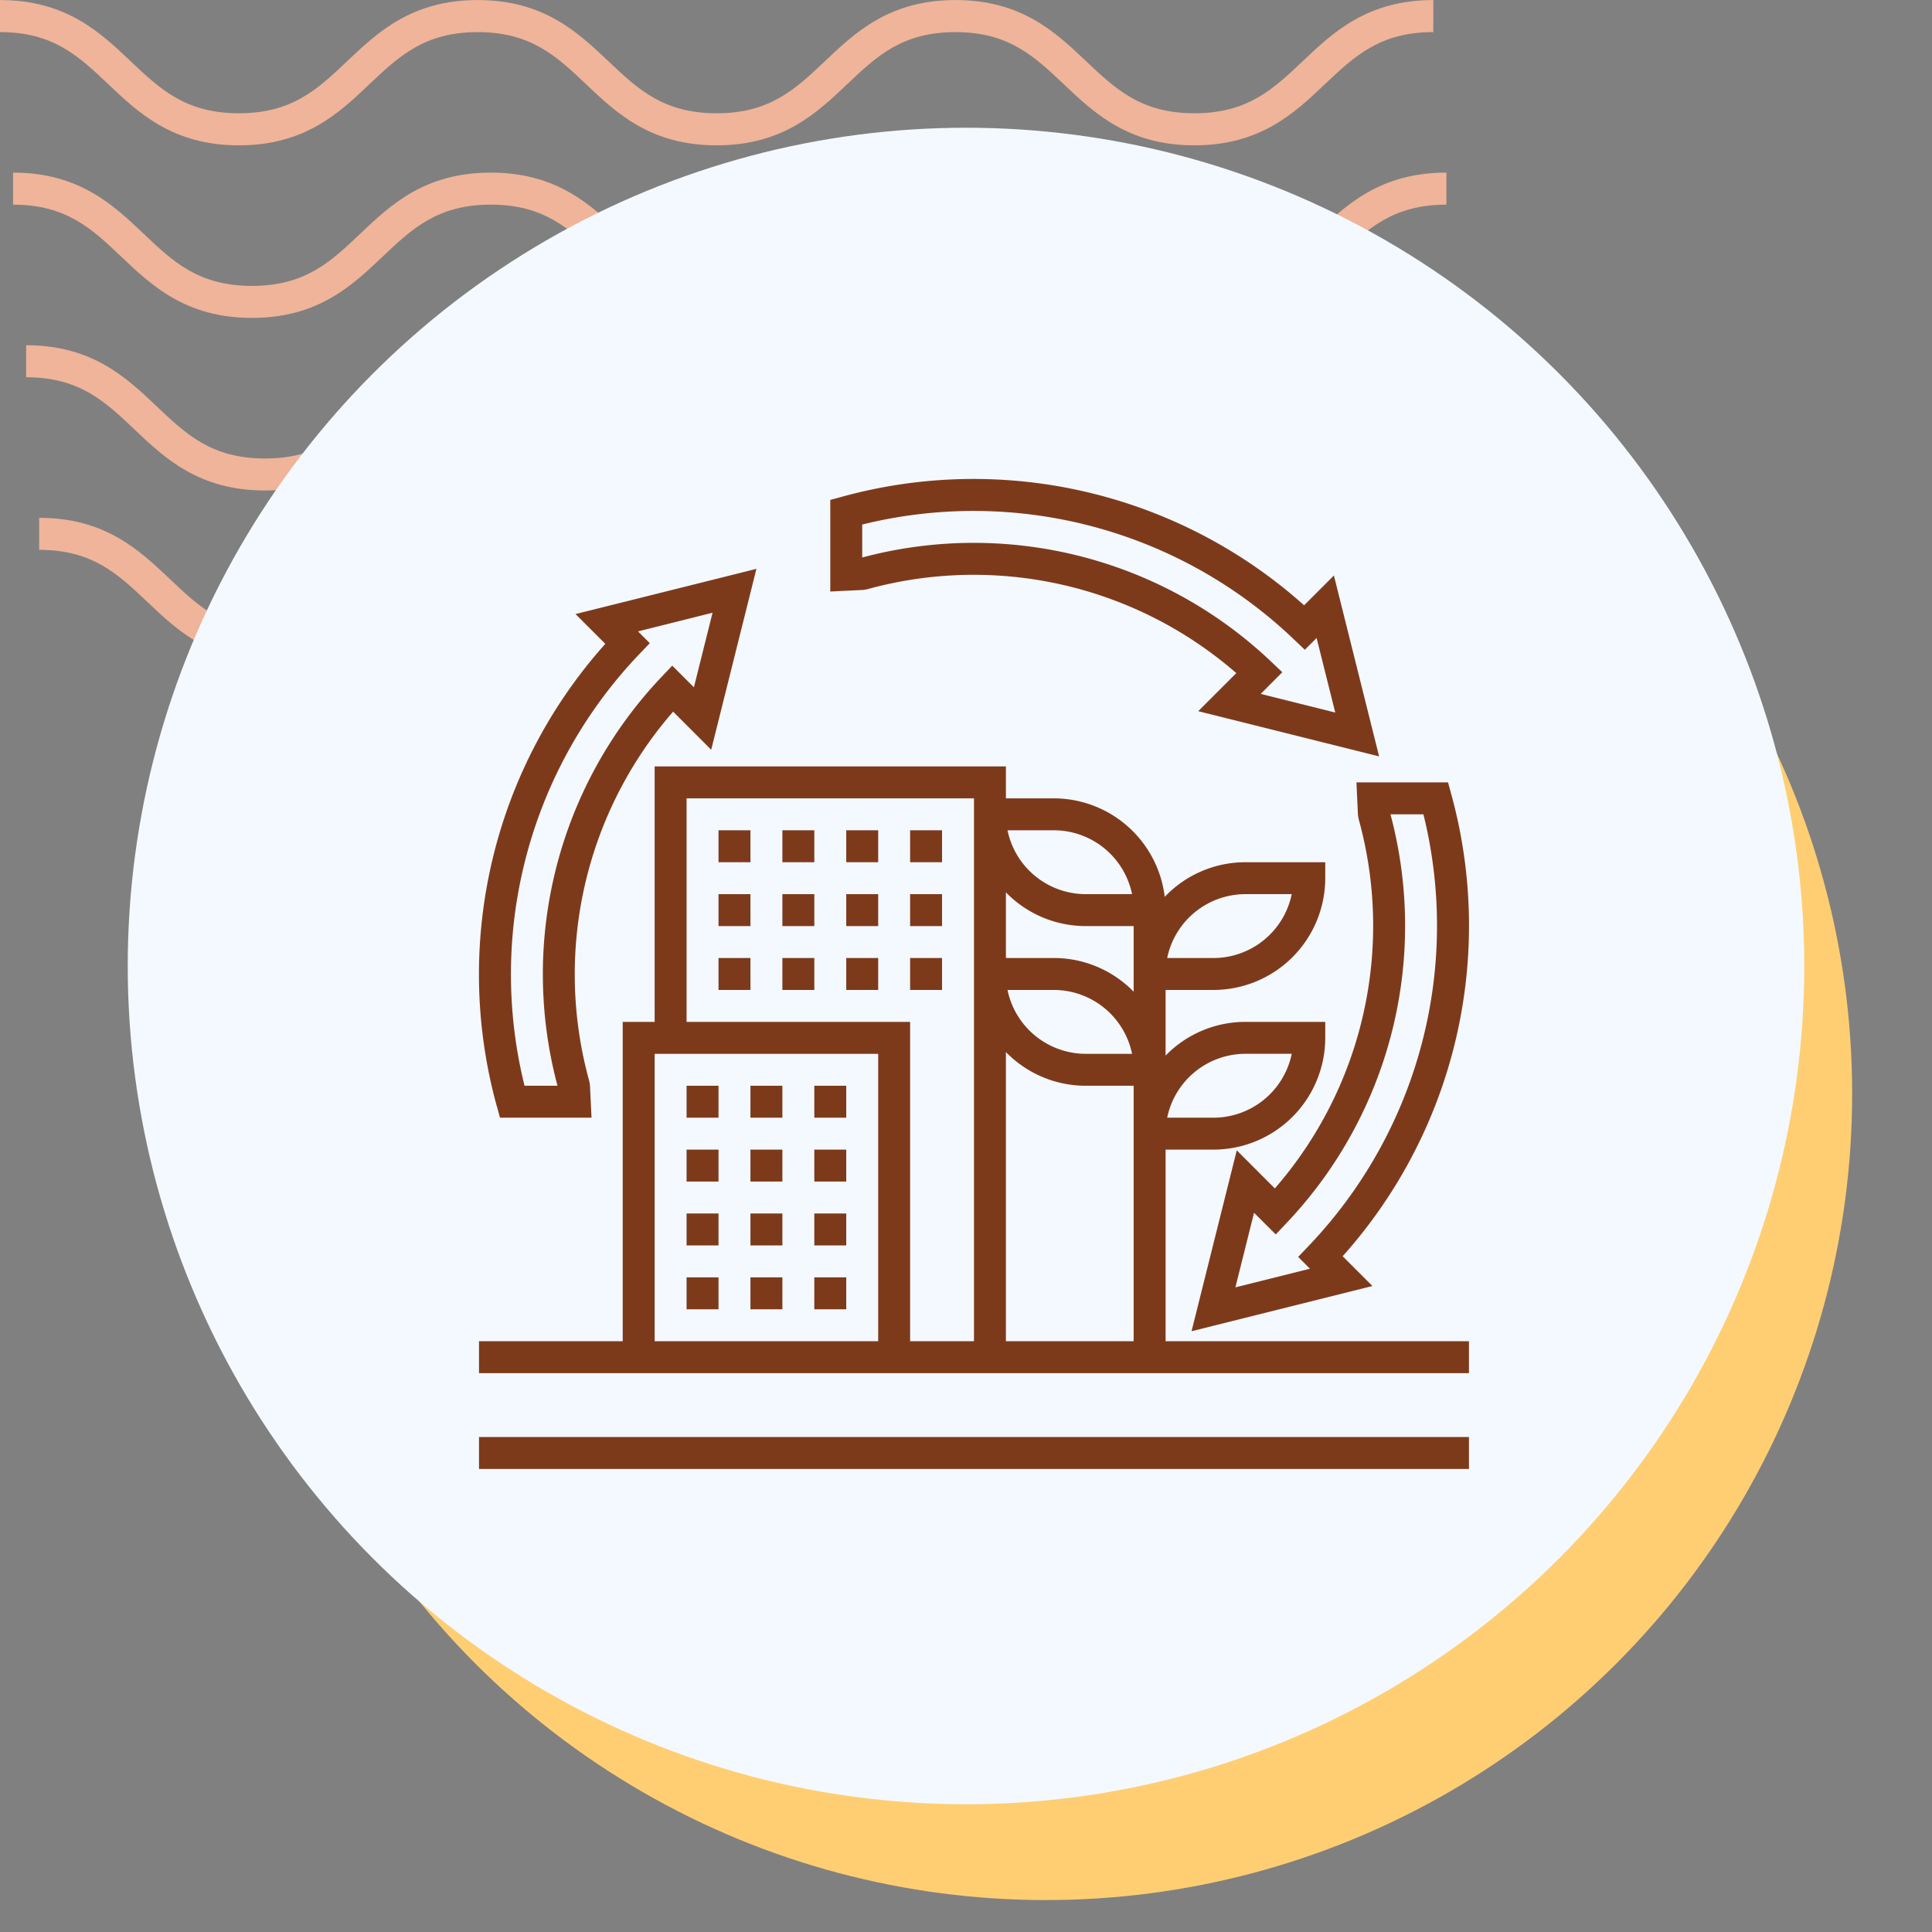 <svg xmlns="http://www.w3.org/2000/svg" xmlns:xlink="http://www.w3.org/1999/xlink" width="121" height="121" viewBox="0 0 121 121">
  <rect x="0" y="0" width="121" height="121" fill="#808080" stroke="none"/>
  <defs>
    <clipPath id="clip-path">
      <rect id="Rectángulo_400938" data-name="Rectángulo 400938" width="121" height="121" transform="translate(0 0)" fill="none"/>
    </clipPath>
    <clipPath id="clip-path-2">
      <rect id="Rectángulo_401073" data-name="Rectángulo 401073" width="92.219" height="41.532" fill="#efb499"/>
    </clipPath>
  </defs>
  <g id="Grupo_1117003" data-name="Grupo 1117003" transform="translate(-1095.711 -1687.798)">
    <g id="Grupo_1099376" data-name="Grupo 1099376" transform="translate(708.043 -4325.202)">
      <rect id="Rectángulo_401103" data-name="Rectángulo 401103" width="121" height="121" transform="translate(387.668 6013)" fill="none"/>
      <g id="Grupo_1099348" data-name="Grupo 1099348" transform="translate(387.668 6013)">
        <g id="Grupo_1099282" data-name="Grupo 1099282">
          <g id="Grupo_1099281" data-name="Grupo 1099281" clip-path="url(#clip-path-2)">
            <path id="Trazado_873375" data-name="Trazado 873375" d="M74.8,9.1c-4.139,0-6.28-2.03-8.17-3.821-1.855-1.756-3.452-3.274-6.792-3.274s-4.937,1.517-6.792,3.274C51.161,7.072,49.023,9.1,44.881,9.1s-6.28-2.03-8.169-3.821C34.857,3.525,33.26,2.007,29.92,2.007s-4.937,1.517-6.789,3.274C21.241,7.072,19.1,9.1,14.962,9.1S8.679,7.072,6.789,5.281C4.937,3.525,3.34,2.007,0,2.007V0C4.139,0,6.28,2.033,8.17,3.821c1.855,1.759,3.452,3.274,6.792,3.274S19.9,5.58,21.75,3.824C23.637,2.033,25.781,0,29.92,0s6.283,2.033,8.17,3.821c1.855,1.759,3.452,3.274,6.792,3.274s4.937-1.514,6.792-3.274C53.56,2.033,55.7,0,59.843,0s6.283,2.033,8.17,3.821C69.867,5.58,71.464,7.094,74.8,7.094S79.742,5.58,81.6,3.821C83.483,2.033,85.624,0,89.766,0V2.007c-3.34,0-4.937,1.517-6.792,3.274C81.084,7.072,78.943,9.1,74.8,9.1" transform="translate(2.453 32.43)" fill="#efb499"/>
            <path id="Trazado_873376" data-name="Trazado 873376" d="M74.8,9.1c-4.139,0-6.283-2.03-8.17-3.824-1.855-1.756-3.452-3.27-6.792-3.27s-4.937,1.514-6.792,3.27C51.164,7.072,49.023,9.1,44.881,9.1s-6.283-2.03-8.17-3.824c-1.855-1.756-3.452-3.27-6.792-3.27s-4.937,1.517-6.789,3.27C21.241,7.072,19.1,9.1,14.962,9.1S8.679,7.072,6.789,5.278C4.937,3.522,3.34,2.007,0,2.007V0C4.139,0,6.283,2.03,8.17,3.821c1.855,1.759,3.452,3.274,6.792,3.274S19.9,5.58,21.75,3.821C23.637,2.03,25.781,0,29.92,0S36.2,2.03,38.093,3.821c1.852,1.759,3.449,3.274,6.789,3.274s4.937-1.514,6.792-3.274C53.56,2.03,55.7,0,59.843,0s6.283,2.03,8.17,3.821C69.867,5.58,71.464,7.094,74.8,7.094S79.742,5.58,81.6,3.821C83.486,2.03,85.627,0,89.769,0V2.007c-3.34,0-4.94,1.517-6.8,3.27C81.084,7.072,78.943,9.1,74.8,9.1" transform="translate(1.635 21.62)" fill="#efb499"/>
            <path id="Trazado_873377" data-name="Trazado 873377" d="M74.8,9.1c-4.139,0-6.283-2.03-8.169-3.824-1.855-1.756-3.452-3.27-6.792-3.27s-4.937,1.514-6.792,3.27C51.164,7.072,49.02,9.1,44.881,9.1s-6.283-2.03-8.17-3.824c-1.855-1.756-3.452-3.27-6.792-3.27s-4.937,1.517-6.789,3.27C21.241,7.072,19.1,9.1,14.962,9.1S8.678,7.072,6.789,5.278C4.937,3.522,3.34,2.007,0,2.007V0C4.139,0,6.283,2.03,8.169,3.821c1.851,1.759,3.452,3.274,6.792,3.274S19.9,5.58,21.75,3.821C23.637,2.03,25.781,0,29.92,0S36.2,2.03,38.093,3.821c1.852,1.759,3.449,3.274,6.789,3.274s4.937-1.514,6.792-3.274C53.56,2.03,55.7,0,59.843,0s6.283,2.03,8.17,3.821C69.867,5.58,71.464,7.094,74.8,7.094S79.742,5.58,81.6,3.821C83.486,2.03,85.624,0,89.769,0V2.007c-3.34,0-4.941,1.517-6.8,3.27C81.084,7.072,78.943,9.1,74.8,9.1" transform="translate(0.818 10.81)" fill="#efb499"/>
            <path id="Trazado_873378" data-name="Trazado 873378" d="M74.8,9.1c-4.139,0-6.28-2.03-8.17-3.821-1.855-1.756-3.452-3.27-6.792-3.27s-4.937,1.514-6.789,3.27C51.164,7.069,49.023,9.1,44.881,9.1s-6.28-2.03-8.169-3.821c-1.855-1.756-3.452-3.27-6.792-3.27s-4.937,1.514-6.789,3.267C21.245,7.069,19.1,9.1,14.962,9.1S8.678,7.069,6.789,5.278C4.937,3.522,3.34,2.007,0,2.007V0C4.139,0,6.283,2.03,8.17,3.821c1.855,1.756,3.452,3.27,6.792,3.27S19.9,5.577,21.75,3.821C23.64,2.03,25.781,0,29.92,0s6.28,2.03,8.173,3.821c1.852,1.756,3.449,3.27,6.789,3.27s4.937-1.514,6.792-3.27C53.563,2.03,55.7,0,59.843,0s6.28,2.03,8.17,3.821c1.855,1.756,3.452,3.27,6.792,3.27s4.937-1.514,6.792-3.27C83.486,2.03,85.627,0,89.769,0V2.007c-3.344,0-4.941,1.514-6.8,3.27C81.084,7.069,78.943,9.1,74.8,9.1" transform="translate(0 0.003)" fill="#efb499"/>
          </g>
        </g>
      </g>
      <circle id="Elipse_11504" data-name="Elipse 11504" cx="50.5" cy="50.5" r="50.5" transform="translate(402.668 6031)" fill="#ffce73"/>
      <circle id="Elipse_11503" data-name="Elipse 11503" cx="52.5" cy="52.5" r="52.5" transform="translate(395.668 6021)" fill="#f3f9ff"/>
    </g>
    <g id="Grupo_1117572" data-name="Grupo 1117572" transform="translate(1124.711 1716.798)">
      <path id="Trazado_904631" data-name="Trazado 904631" d="M1,61H63v2H1Z" fill="#7d3a1b"/>
      <path id="Trazado_904632" data-name="Trazado 904632" d="M25.269,7.916a25.048,25.048,0,0,1,23.16,5.241l-2.385,2.385,11.33,2.832L54.542,7.044,52.676,8.91a31.042,31.042,0,0,0-28.942-6.8l-.734.2V8.047l2.047-.1ZM25,3.851a29.033,29.033,0,0,1,27.013,7.17l.707.674.738-.738,1.168,4.67-4.67-1.168L51.31,13.1l-.746-.706A27.042,27.042,0,0,0,25,5.916Z" fill="#7d3a1b"/>
      <path id="Trazado_904633" data-name="Trazado 904633" d="M2.114,40.266l.2.734H8.047l-.1-2.047-.036-.222A25.057,25.057,0,0,1,13.157,15.57l2.385,2.386,2.832-11.33L7.044,9.458,8.91,11.324a31.042,31.042,0,0,0-6.8,28.942Zm8.907-28.279.674-.707-.738-.738,4.67-1.168-1.168,4.67L13.1,12.689l-.706.746A27.043,27.043,0,0,0,5.916,39H3.851a29.033,29.033,0,0,1,7.17-27.013Z" fill="#7d3a1b"/>
      <path id="Trazado_904634" data-name="Trazado 904634" d="M56.048,22.047l.036.222A25.05,25.05,0,0,1,50.843,45.43l-2.385-2.386-2.832,11.33,11.33-2.832L55.09,49.676a31.042,31.042,0,0,0,6.8-28.942l-.2-.734H55.953Zm4.1-.047a29.033,29.033,0,0,1-7.17,27.013l-.674.707.738.738-4.67,1.168,1.168-4.67L50.9,48.311l.706-.746A27.043,27.043,0,0,0,58.084,22Z" fill="#7d3a1b"/>
      <path id="Trazado_904635" data-name="Trazado 904635" d="M22,39h2v2H22Z" fill="#7d3a1b"/>
      <path id="Trazado_904636" data-name="Trazado 904636" d="M14,39h2v2H14Z" fill="#7d3a1b"/>
      <path id="Trazado_904637" data-name="Trazado 904637" d="M18,39h2v2H18Z" fill="#7d3a1b"/>
      <path id="Trazado_904638" data-name="Trazado 904638" d="M18,43h2v2H18Z" fill="#7d3a1b"/>
      <path id="Trazado_904639" data-name="Trazado 904639" d="M14,43h2v2H14Z" fill="#7d3a1b"/>
      <path id="Trazado_904640" data-name="Trazado 904640" d="M22,43h2v2H22Z" fill="#7d3a1b"/>
      <path id="Trazado_904641" data-name="Trazado 904641" d="M18,47h2v2H18Z" fill="#7d3a1b"/>
      <path id="Trazado_904642" data-name="Trazado 904642" d="M22,47h2v2H22Z" fill="#7d3a1b"/>
      <path id="Trazado_904643" data-name="Trazado 904643" d="M14,47h2v2H14Z" fill="#7d3a1b"/>
      <path id="Trazado_904644" data-name="Trazado 904644" d="M14,51h2v2H14Z" fill="#7d3a1b"/>
      <path id="Trazado_904645" data-name="Trazado 904645" d="M22,51h2v2H22Z" fill="#7d3a1b"/>
      <path id="Trazado_904646" data-name="Trazado 904646" d="M18,51h2v2H18Z" fill="#7d3a1b"/>
      <path id="Trazado_904647" data-name="Trazado 904647" d="M16,31h2v2H16Z" fill="#7d3a1b"/>
      <path id="Trazado_904648" data-name="Trazado 904648" d="M24,31h2v2H24Z" fill="#7d3a1b"/>
      <path id="Trazado_904649" data-name="Trazado 904649" d="M20,31h2v2H20Z" fill="#7d3a1b"/>
      <path id="Trazado_904650" data-name="Trazado 904650" d="M28,31h2v2H28Z" fill="#7d3a1b"/>
      <path id="Trazado_904651" data-name="Trazado 904651" d="M24,27h2v2H24Z" fill="#7d3a1b"/>
      <path id="Trazado_904652" data-name="Trazado 904652" d="M28,27h2v2H28Z" fill="#7d3a1b"/>
      <path id="Trazado_904653" data-name="Trazado 904653" d="M20,27h2v2H20Z" fill="#7d3a1b"/>
      <path id="Trazado_904654" data-name="Trazado 904654" d="M16,27h2v2H16Z" fill="#7d3a1b"/>
      <path id="Trazado_904655" data-name="Trazado 904655" d="M16,23h2v2H16Z" fill="#7d3a1b"/>
      <path id="Trazado_904656" data-name="Trazado 904656" d="M24,23h2v2H24Z" fill="#7d3a1b"/>
      <path id="Trazado_904657" data-name="Trazado 904657" d="M20,23h2v2H20Z" fill="#7d3a1b"/>
      <path id="Trazado_904658" data-name="Trazado 904658" d="M28,23h2v2H28Z" fill="#7d3a1b"/>
      <path id="Trazado_904659" data-name="Trazado 904659" d="M44,43h3a7.009,7.009,0,0,0,7-7V35H49a6.973,6.973,0,0,0-5,2.111V33h3a7.009,7.009,0,0,0,7-7V25H49a6.975,6.975,0,0,0-5.054,2.17A7.007,7.007,0,0,0,37,21H34V19H12V35H10V55H1v2H63V55H44Zm5-6h2.9A5.009,5.009,0,0,1,47,41H44.1A5.008,5.008,0,0,1,49,37Zm0-10h2.9A5.009,5.009,0,0,1,47,31H44.1A5.008,5.008,0,0,1,49,27ZM42,55H34V36.889A6.973,6.973,0,0,0,39,39h3V55ZM34.1,33H37a5.008,5.008,0,0,1,4.9,4H39A5.008,5.008,0,0,1,34.1,33ZM37,23a5.008,5.008,0,0,1,4.9,4H39a5.008,5.008,0,0,1-4.9-4Zm2,6h3v4.111A6.973,6.973,0,0,0,37,31H34V26.889A6.973,6.973,0,0,0,39,29ZM14,21H32V55H28V35H14ZM12,37H26V55H12Z" fill="#7d3a1b"/>
    </g>
  </g>
</svg>
